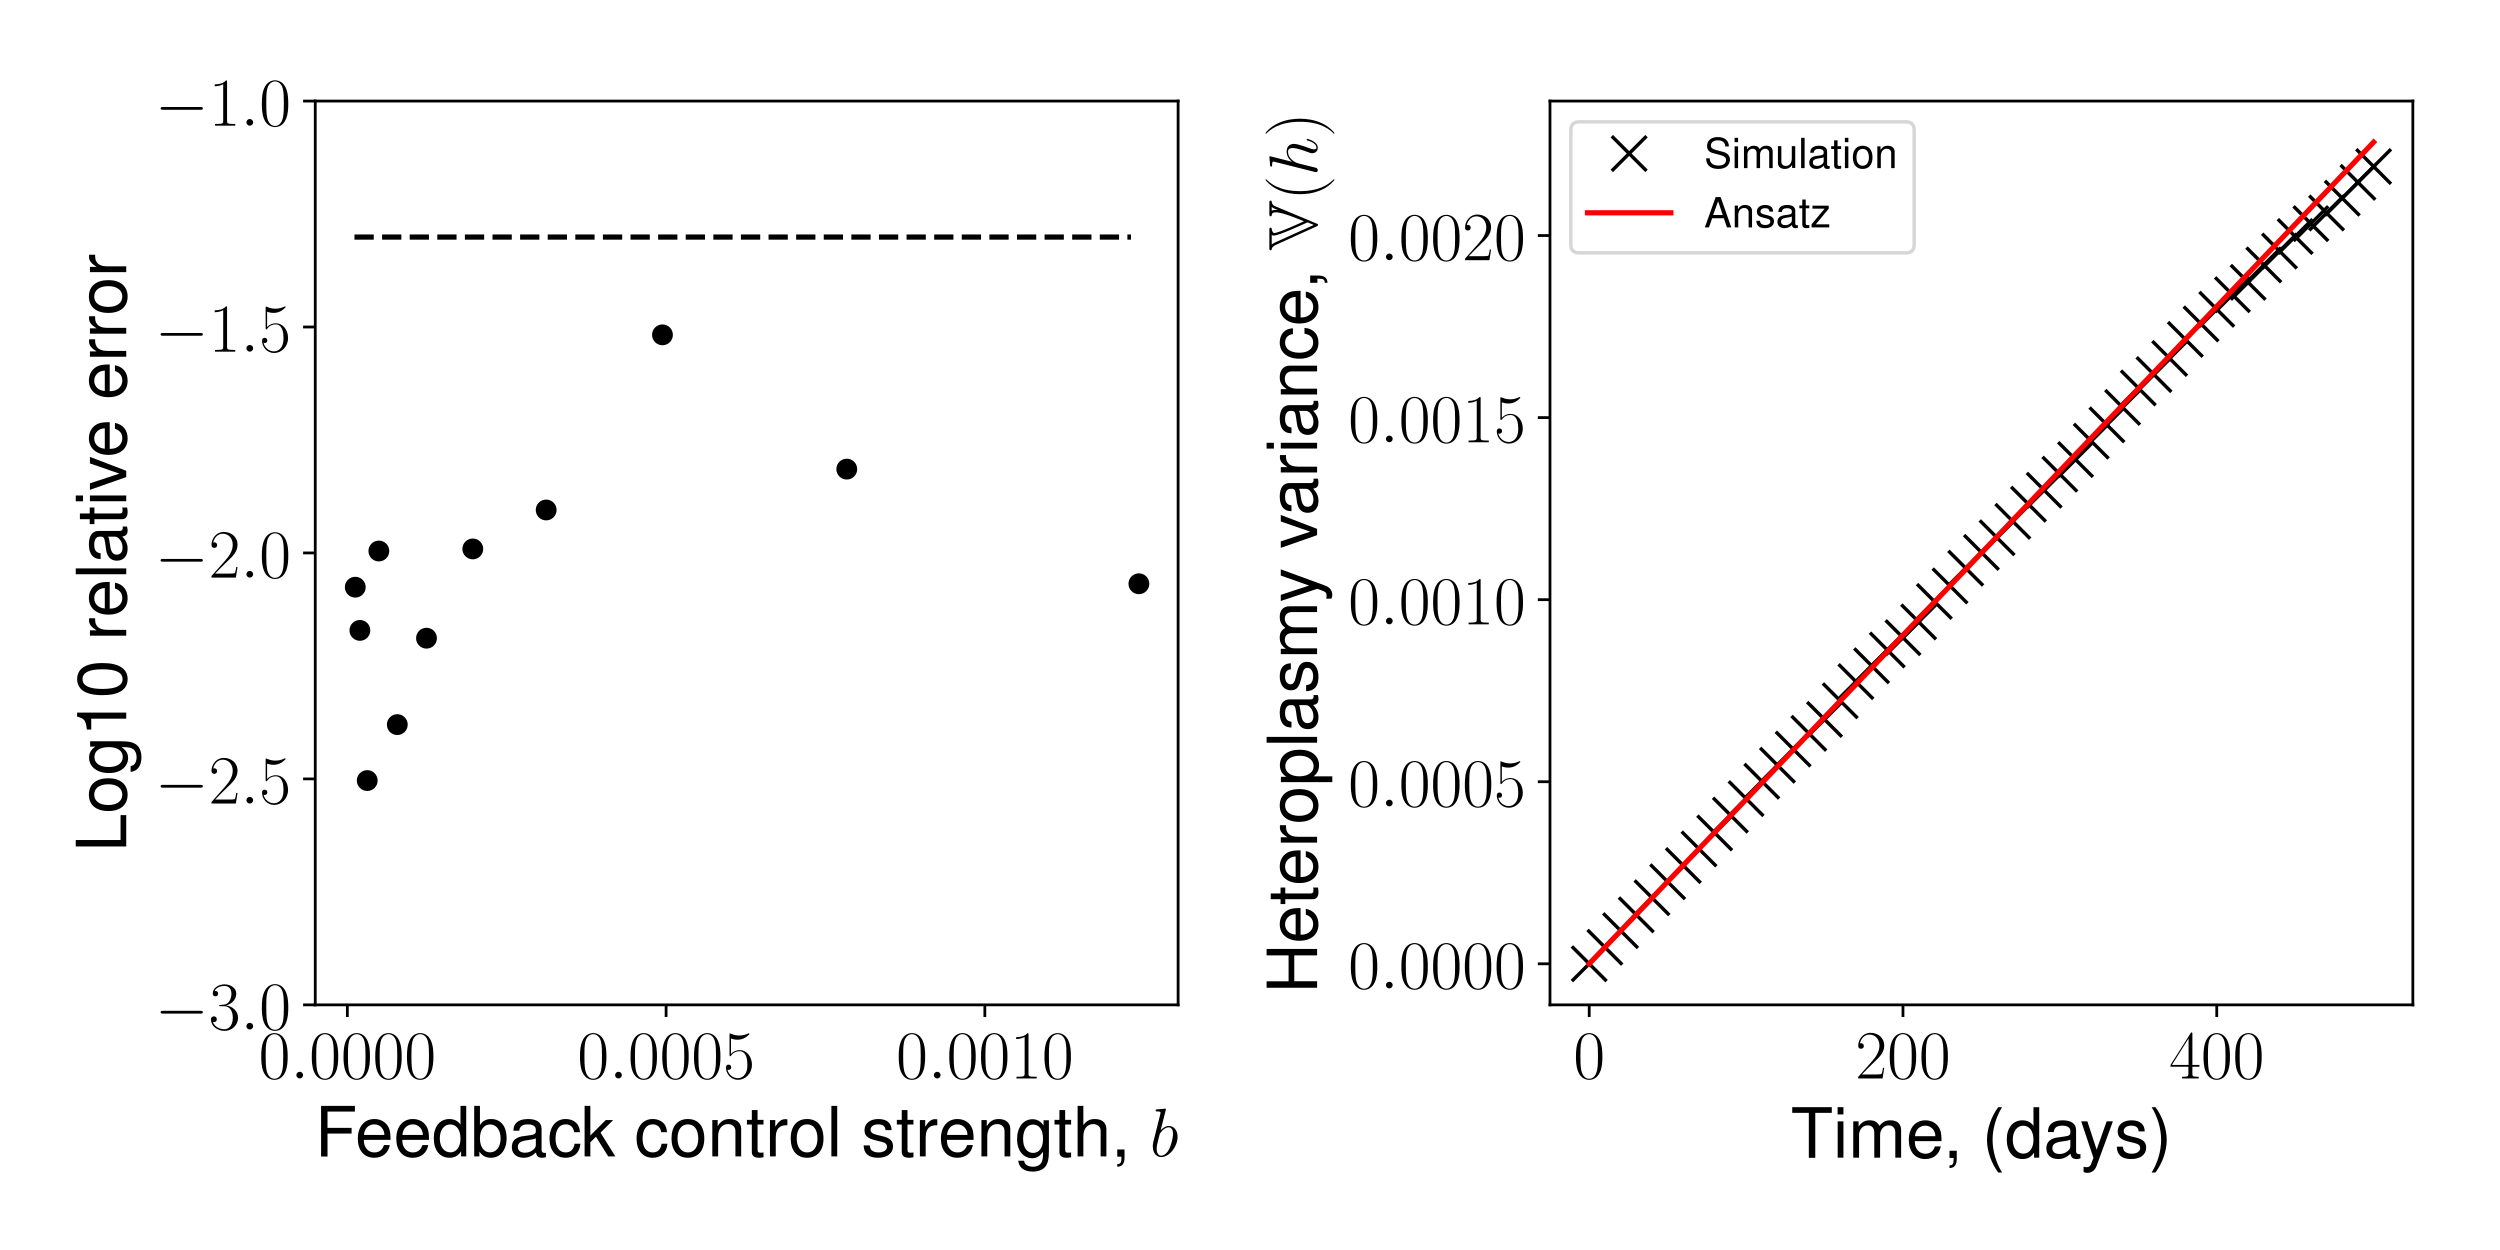 <?xml version="1.0" encoding="utf-8" standalone="no"?>
<!DOCTYPE svg PUBLIC "-//W3C//DTD SVG 1.1//EN"
  "http://www.w3.org/Graphics/SVG/1.1/DTD/svg11.dtd">
<!-- Created with matplotlib (http://matplotlib.org/) -->
<svg height="360pt" version="1.1" viewBox="0 0 720 360" width="720pt" xmlns="http://www.w3.org/2000/svg" xmlns:xlink="http://www.w3.org/1999/xlink">
 <defs>
  <style type="text/css">
*{stroke-linecap:butt;stroke-linejoin:round;}
  </style>
 </defs>
 <g id="figure_1">
  <g id="patch_1">
   <path d="M 0 360 
L 720 360 
L 720 0 
L 0 0 
z
" style="fill:#ffffff;"/>
  </g>
  <g id="axes_1">
   <g id="patch_2">
    <path d="M 90.793 289.4 
L 339.296 289.4 
L 339.296 29.1 
L 90.793 29.1 
z
" style="fill:#ffffff;"/>
   </g>
   <g id="matplotlib.axis_1">
    <g id="xtick_1">
     <g id="line2d_1">
      <defs>
       <path d="M 0 0 
L 0 3.5 
" id="m87a5cfc92a" style="stroke:#000000;stroke-width:0.8;"/>
      </defs>
      <g>
       <use style="stroke:#000000;stroke-width:0.8;" x="100.037" xlink:href="#m87a5cfc92a" y="289.4"/>
      </g>
     </g>
     <g id="text_1">
      <!-- $0.0000$ -->
      <defs>
       <path d="M 42 31.641 
C 42 37.75 41.906 48.125 37.703 56.109 
C 34 63.109 28.094 65.594 22.906 65.594 
C 18.094 65.594 12 63.406 8.203 56.203 
C 4.203 48.719 3.797 39.438 3.797 31.641 
C 3.797 25.953 3.906 17.281 7 9.672 
C 11.297 -0.609 19 -2 22.906 -2 
C 27.5 -2 34.5 -0.109 38.594 9.375 
C 41.594 16.281 42 24.359 42 31.641 
z
M 22.906 -0.406 
C 16.5 -0.406 12.703 5.078 11.297 12.688 
C 10.203 18.562 10.203 27.156 10.203 32.75 
C 10.203 40.438 10.203 46.828 11.5 52.922 
C 13.406 61.391 19 64 22.906 64 
C 27 64 32.297 61.297 34.203 53.125 
C 35.5 47.438 35.594 40.734 35.594 32.75 
C 35.594 26.25 35.594 18.266 34.406 12.375 
C 32.297 1.484 26.406 -0.406 22.906 -0.406 
z
" id="CMR17-48"/>
       <path d="M 18.406 4.797 
C 18.406 7.688 16 9.672 13.594 9.672 
C 10.703 9.672 8.703 7.281 8.703 4.891 
C 8.703 2 11.094 0 13.5 0 
C 16.406 0 18.406 2.391 18.406 4.797 
z
" id="CMMI12-58"/>
      </defs>
      <g transform="translate(74.482 310.597)scale(0.2 -0.2)">
       <use transform="scale(0.996)" xlink:href="#CMR17-48"/>
       <use transform="translate(45.69 0)scale(0.996)" xlink:href="#CMMI12-58"/>
       <use transform="translate(72.788 0)scale(0.996)" xlink:href="#CMR17-48"/>
       <use transform="translate(118.478 0)scale(0.996)" xlink:href="#CMR17-48"/>
       <use transform="translate(164.169 0)scale(0.996)" xlink:href="#CMR17-48"/>
       <use transform="translate(209.859 0)scale(0.996)" xlink:href="#CMR17-48"/>
      </g>
     </g>
    </g>
    <g id="xtick_2">
     <g id="line2d_2">
      <g>
       <use style="stroke:#000000;stroke-width:0.8;" x="191.836" xlink:href="#m87a5cfc92a" y="289.4"/>
      </g>
     </g>
     <g id="text_2">
      <!-- $0.0005$ -->
      <defs>
       <path d="M 11.406 57.688 
C 12.406 57.281 16.5 56 20.703 56 
C 30 56 35.094 61.109 38 64.062 
C 38 64.953 38 65.5 37.406 65.5 
C 37.297 65.5 37.094 65.5 36.297 65.047 
C 32.797 63.406 28.703 62.078 23.703 62.078 
C 20.703 62.078 16.203 62.484 11.297 64.672 
C 10.203 65.172 10 65.172 9.906 65.172 
C 9.406 65.172 9.297 65.062 9.297 63.078 
L 9.297 34.422 
C 9.297 32.641 9.297 32.141 10.297 32.141 
C 10.797 32.141 11 32.344 11.5 33.031 
C 14.703 37.516 19.094 39.406 24.094 39.406 
C 27.594 39.406 35.094 37.219 35.094 20.141 
C 35.094 16.953 35.094 11.172 32.094 6.578 
C 29.594 2.484 25.703 0.391 21.406 0.391 
C 14.797 0.391 8.094 5 6.297 12.719 
C 6.703 12.609 7.5 12.422 7.906 12.422 
C 9.203 12.422 11.703 13.125 11.703 16.219 
C 11.703 18.906 9.797 20 7.906 20 
C 5.594 20 4.094 18.594 4.094 15.797 
C 4.094 7.094 11 -2 21.594 -2 
C 31.906 -2 41.703 6.875 41.703 19.75 
C 41.703 31.719 33.906 41 24.203 41 
C 19.094 41 14.797 39.109 11.406 35.531 
z
" id="CMR17-53"/>
      </defs>
      <g transform="translate(166.281 310.597)scale(0.2 -0.2)">
       <use transform="scale(0.996)" xlink:href="#CMR17-48"/>
       <use transform="translate(45.69 0)scale(0.996)" xlink:href="#CMMI12-58"/>
       <use transform="translate(72.788 0)scale(0.996)" xlink:href="#CMR17-48"/>
       <use transform="translate(118.478 0)scale(0.996)" xlink:href="#CMR17-48"/>
       <use transform="translate(164.169 0)scale(0.996)" xlink:href="#CMR17-48"/>
       <use transform="translate(209.859 0)scale(0.996)" xlink:href="#CMR17-53"/>
      </g>
     </g>
    </g>
    <g id="xtick_3">
     <g id="line2d_3">
      <g>
       <use style="stroke:#000000;stroke-width:0.8;" x="283.634" xlink:href="#m87a5cfc92a" y="289.4"/>
      </g>
     </g>
     <g id="text_3">
      <!-- $0.0010$ -->
      <defs>
       <path d="M 26.594 63.406 
C 26.594 65.5 26.5 65.5 25.094 65.5 
C 21.203 61.188 15.297 59.797 9.703 59.797 
C 9.406 59.797 8.906 59.797 8.797 59.5 
C 8.703 59.297 8.703 59.094 8.703 57 
C 11.797 57 17 57.594 21 59.984 
L 21 7.203 
C 21 3.688 20.797 2.5 12.203 2.5 
L 9.203 2.5 
L 9.203 0 
C 14 0 19 0 23.797 0 
C 28.594 0 33.594 0 38.406 0 
L 38.406 2.5 
L 35.406 2.5 
C 26.797 2.5 26.594 3.594 26.594 7.156 
z
" id="CMR17-49"/>
      </defs>
      <g transform="translate(258.079 310.597)scale(0.2 -0.2)">
       <use transform="scale(0.996)" xlink:href="#CMR17-48"/>
       <use transform="translate(45.69 0)scale(0.996)" xlink:href="#CMMI12-58"/>
       <use transform="translate(72.788 0)scale(0.996)" xlink:href="#CMR17-48"/>
       <use transform="translate(118.478 0)scale(0.996)" xlink:href="#CMR17-48"/>
       <use transform="translate(164.169 0)scale(0.996)" xlink:href="#CMR17-49"/>
       <use transform="translate(209.859 0)scale(0.996)" xlink:href="#CMR17-48"/>
      </g>
     </g>
    </g>
    <g id="text_4">
     <!-- Feedback control strength, $b$ -->
     <defs>
      <path d="M 18.297 33 
L 53.094 33 
L 53.094 41.219 
L 18.297 41.219 
L 18.297 64.781 
L 57.906 64.781 
L 57.906 73 
L 9 73 
L 9 -0.219 
L 18.297 -0.219 
z
" id="Nimbus_Sans_L_Regular-70"/>
      <path d="M 51.297 23.891 
C 51.297 31.781 50.703 36.531 49.203 40.375 
C 45.797 48.859 37.797 54 28 54 
C 13.406 54 4 42.844 4 25.703 
C 4 8.547 13.094 -2 27.797 -2 
C 39.797 -2 48.094 4.844 50.203 16.312 
L 41.797 16.312 
C 39.5 9.344 34.797 5.703 28.094 5.703 
C 22.797 5.703 18.297 8.125 15.5 12.578 
C 13.5 15.594 12.797 18.641 12.703 23.891 
z
M 12.906 31 
C 13.594 40.266 19.5 46.281 27.906 46.281 
C 36.094 46.281 42.406 39.531 42.406 31 
C 42.406 31 42.406 31 42.297 31 
z
" id="Nimbus_Sans_L_Regular-101"/>
      <path d="M 49.5 73 
L 41.203 73 
L 41.203 45.891 
C 37.703 51.188 32.094 54 25.094 54 
C 11.5 54 2.594 43.141 2.594 26.484 
C 2.594 8.844 11.297 -2 25.406 -2 
C 32.594 -2 37.594 0.703 42.094 7.203 
L 42.094 -0.031 
L 49.5 -0.031 
z
M 26.5 46.188 
C 35.5 46.188 41.203 38.234 41.203 25.797 
C 41.203 13.766 35.406 5.812 26.594 5.812 
C 17.406 5.812 11.297 13.859 11.297 26 
C 11.297 38.125 17.406 46.188 26.5 46.188 
z
" id="Nimbus_Sans_L_Regular-100"/>
      <path d="M 5.406 73 
L 5.406 -0.031 
L 12.906 -0.031 
L 12.906 7 
C 16.906 0.891 22.203 -2 29.5 -2 
C 43.297 -2 52.297 9.25 52.297 26.594 
C 52.297 43.531 43.703 54 29.906 54 
C 22.703 54 17.594 51.281 13.703 45.391 
L 13.703 73 
z
M 28.297 46.188 
C 37.594 46.188 43.594 38.125 43.594 25.703 
C 43.594 13.859 37.406 5.812 28.297 5.812 
C 19.5 5.812 13.703 13.766 13.703 26 
C 13.703 38.234 19.5 46.188 28.297 46.188 
z
" id="Nimbus_Sans_L_Regular-98"/>
      <path d="M 53.5 5.203 
C 52.594 5 52.203 5 51.703 5 
C 48.797 5 47.203 6.484 47.203 9.078 
L 47.203 39.766 
C 47.203 49.016 40.406 54 27.5 54 
C 19.906 54 13.594 51.812 10.094 47.906 
C 7.703 45.203 6.703 42.219 6.5 37.031 
L 14.906 37.031 
C 15.594 43.391 19.406 46.281 27.203 46.281 
C 34.703 46.281 38.906 43.484 38.906 38.516 
L 38.906 36.328 
C 38.906 32.828 36.797 31.344 30.203 30.547 
C 18.406 29.062 16.594 28.656 13.406 27.359 
C 7.297 24.875 4.203 20.188 4.203 13.422 
C 4.203 3.969 10.797 -2 21.406 -2 
C 28 -2 33.297 0.297 39.203 5.703 
C 39.797 0.391 42.406 -2 47.797 -2 
C 49.5 -2 50.797 -1.812 53.5 -1.094 
z
M 38.906 16.75 
C 38.906 13.953 38.094 12.266 35.594 9.984 
C 32.203 6.891 28.094 5.312 23.203 5.312 
C 16.703 5.312 12.906 8.391 12.906 13.656 
C 12.906 19.141 16.594 21.922 25.5 23.219 
C 34.297 24.406 36.094 24.812 38.906 26.094 
z
" id="Nimbus_Sans_L_Regular-97"/>
      <path d="M 47.094 34.938 
C 46.703 40.031 45.594 43.328 43.594 46.219 
C 40 51.109 33.703 54 26.406 54 
C 12.297 54 3.094 42.844 3.094 25.5 
C 3.094 8.656 12.094 -2 26.297 -2 
C 38.797 -2 46.703 5.469 47.703 18.234 
L 39.297 18.234 
C 37.906 9.875 33.594 5.703 26.5 5.703 
C 17.297 5.703 11.797 13.172 11.797 25.5 
C 11.797 38.531 17.203 46.281 26.297 46.281 
C 33.297 46.281 37.703 42.203 38.703 34.938 
z
" id="Nimbus_Sans_L_Regular-99"/>
      <path d="M 14.094 73 
L 5.797 73 
L 5.797 -0.031 
L 14.094 -0.031 
L 14.094 20.406 
L 22.203 28.422 
L 39.906 -0.031 
L 50.203 -0.031 
L 28.797 34.328 
L 47 52.453 
L 36.297 52.453 
L 14.094 30.219 
z
" id="Nimbus_Sans_L_Regular-107"/>
      <path d="M 27.203 54 
C 12.5 54 3.594 43.531 3.594 25.984 
C 3.594 8.453 12.406 -2 27.297 -2 
C 42 -2 51 8.453 51 25.594 
C 51 43.625 42.297 54 27.203 54 
z
M 27.297 46.281 
C 36.703 46.281 42.297 38.625 42.297 25.703 
C 42.297 13.453 36.5 5.703 27.297 5.703 
C 18 5.703 12.297 13.359 12.297 25.984 
C 12.297 38.531 18 46.281 27.297 46.281 
z
" id="Nimbus_Sans_L_Regular-111"/>
      <path d="M 7 52.484 
L 7 0 
L 15.406 0 
L 15.406 28.953 
C 15.406 39.672 21 46.688 29.594 46.688 
C 36.203 46.688 40.406 42.672 40.406 36.359 
L 40.406 0 
L 48.703 0 
L 48.703 39.672 
C 48.703 48.391 42.203 54 32.094 54 
C 24.297 54 19.297 50.984 14.703 43.688 
L 14.703 52.484 
z
" id="Nimbus_Sans_L_Regular-110"/>
      <path d="M 25.406 52.812 
L 16.797 52.812 
L 16.797 67 
L 8.5 67 
L 8.5 52.812 
L 1.406 52.812 
L 1.406 46 
L 8.5 46 
L 8.5 6.312 
C 8.5 1 12.094 -2 18.594 -2 
C 20.594 -2 22.594 -1.812 25.406 -1.297 
L 25.406 5.719 
C 24.297 5.406 23 5.312 21.406 5.312 
C 17.797 5.312 16.797 6.312 16.797 10.016 
L 16.797 46 
L 25.406 46 
z
" id="Nimbus_Sans_L_Regular-116"/>
      <path d="M 6.906 52.484 
L 6.906 0 
L 15.297 0 
L 15.297 27.203 
C 15.297 34.703 17.203 39.609 21.203 42.5 
C 23.797 44.406 26.297 45 32.094 45 
L 32.094 53.625 
C 30.703 53.812 30 53.812 28.906 53.812 
C 23.5 53.812 19.406 50.625 14.594 42.906 
L 14.594 52.484 
z
" id="Nimbus_Sans_L_Regular-114"/>
      <path d="M 15.203 73 
L 6.797 73 
L 6.797 -0.031 
L 15.203 -0.031 
z
" id="Nimbus_Sans_L_Regular-108"/>
      <path d="M 43.797 37.922 
C 43.703 48.203 36.906 54 24.797 54 
C 12.594 54 4.703 47.719 4.703 38.062 
C 4.703 29.891 8.906 26.016 21.297 23.031 
L 29.094 21.141 
C 34.906 19.734 37.203 17.656 37.203 13.875 
C 37.203 9 32.297 5.703 25 5.703 
C 20.5 5.703 16.703 7 14.594 9.188 
C 13.297 10.688 12.703 12.172 12.203 15.844 
L 3.406 15.844 
C 3.797 3.766 10.594 -2 24.297 -2 
C 37.5 -2 45.906 4.453 45.906 14.516 
C 45.906 22.281 41.5 26.578 31.094 29.062 
L 23.094 30.953 
C 16.297 32.531 13.406 34.734 13.406 38.406 
C 13.406 43.188 17.703 46.281 24.5 46.281 
C 31.203 46.281 34.797 43.391 35 37.922 
z
" id="Nimbus_Sans_L_Regular-115"/>
      <path d="M 41.203 52.203 
L 41.203 44.594 
C 37 50.812 31.906 53.719 25.203 53.719 
C 11.906 53.719 2.906 42.062 2.906 25 
C 2.906 16.375 5.203 9.344 9.5 4.312 
C 13.406 -0.109 19 -2.703 24.5 -2.703 
C 31.094 -2.703 35.703 0.094 40.406 6.703 
L 40.406 4.031 
C 40.406 -3 39.5 -7.266 37.406 -10.141 
C 35.203 -13.188 30.906 -14.984 25.797 -14.984 
C 22 -14.984 18.594 -14 16.297 -12.234 
C 14.406 -10.75 13.594 -9.375 13.094 -6.344 
L 4.594 -6.344 
C 5.5 -16.141 13.203 -22 25.5 -22 
C 33.297 -22 40 -19.484 43.406 -15.297 
C 47.406 -10.484 48.906 -3.891 48.906 8.406 
L 48.906 52.203 
z
M 26.094 46 
C 35.094 46 40.406 38.359 40.406 25.203 
C 40.406 12.625 35 5 26.203 5 
C 17.094 5 11.594 12.75 11.594 25.5 
C 11.594 38.156 17.203 46 26.094 46 
z
" id="Nimbus_Sans_L_Regular-103"/>
      <path d="M 7 73 
L 7 -0.031 
L 15.297 -0.031 
L 15.297 28.938 
C 15.297 39.672 20.906 46.688 29.5 46.688 
C 32.203 46.688 34.906 45.781 36.906 44.281 
C 39.297 42.578 40.297 40.062 40.297 36.359 
L 40.297 -0.031 
L 48.594 -0.031 
L 48.594 39.656 
C 48.594 48.484 42.297 54 32.094 54 
C 24.703 54 20.203 51.688 15.297 45.281 
L 15.297 73 
z
" id="Nimbus_Sans_L_Regular-104"/>
      <path d="M 8.703 10 
L 8.703 -0.422 
L 14.703 -0.422 
L 14.703 -2.219 
C 14.703 -9.109 13.406 -11.094 8.703 -11.094 
L 8.703 -15 
C 15.703 -15 19.203 -10.531 19.203 -1.969 
L 19.203 10 
z
" id="Nimbus_Sans_L_Regular-44"/>
      <path d="M 23.094 66.516 
C 23.203 66.922 23.406 67.516 23.406 68 
C 23.406 69 22.406 69 22.203 69 
C 22.094 69 18.5 68.641 16.703 68.391 
C 15 68.391 13.5 68.094 11.703 68.094 
C 9.297 67.891 8.594 67.797 8.594 66 
C 8.594 65 9.594 65 10.594 65 
C 15.703 65 15.703 64.109 15.703 63.125 
C 15.703 62.438 14.906 59.547 14.5 57.75 
L 12.094 48.203 
C 11.094 44.234 5.406 21.672 5 19.875 
C 4.5 17.406 4.5 15.703 4.5 14.406 
C 4.5 4.281 10.203 -1 16.703 -1 
C 28.297 -1 40.297 13.875 40.297 28.344 
C 40.297 37.516 35.094 44 27.594 44 
C 22.406 44 17.703 39.719 15.797 37.719 
z
M 16.797 1 
C 13.594 1 10.094 3.391 10.094 11.172 
C 10.094 14.469 10.406 16.359 12.203 23.344 
C 12.5 24.641 14.094 31.031 14.5 32.328 
C 14.703 33.125 20.594 42.016 27.406 42.016 
C 31.797 42.016 33.797 37.625 33.797 32.438 
C 33.797 27.641 31 16.359 28.5 11.172 
C 26 5.781 21.406 1 16.797 1 
z
" id="CMMI12-98"/>
     </defs>
     <g transform="translate(90.679 333.037)scale(0.2 -0.2)">
      <use transform="scale(0.996)" xlink:href="#Nimbus_Sans_L_Regular-70"/>
      <use transform="translate(57.884 0)scale(0.996)" xlink:href="#Nimbus_Sans_L_Regular-101"/>
      <use transform="translate(113.275 0)scale(0.996)" xlink:href="#Nimbus_Sans_L_Regular-101"/>
      <use transform="translate(168.667 0)scale(0.996)" xlink:href="#Nimbus_Sans_L_Regular-100"/>
      <use transform="translate(224.059 0)scale(0.996)" xlink:href="#Nimbus_Sans_L_Regular-98"/>
      <use transform="translate(279.45 0)scale(0.996)" xlink:href="#Nimbus_Sans_L_Regular-97"/>
      <use transform="translate(334.842 0)scale(0.996)" xlink:href="#Nimbus_Sans_L_Regular-99"/>
      <use transform="translate(382.663 0)scale(0.996)" xlink:href="#Nimbus_Sans_L_Regular-107"/>
      <use transform="translate(460.171 0)scale(0.996)" xlink:href="#Nimbus_Sans_L_Regular-99"/>
      <use transform="translate(509.985 0)scale(0.996)" xlink:href="#Nimbus_Sans_L_Regular-111"/>
      <use transform="translate(565.376 0)scale(0.996)" xlink:href="#Nimbus_Sans_L_Regular-110"/>
      <use transform="translate(620.768 0)scale(0.996)" xlink:href="#Nimbus_Sans_L_Regular-116"/>
      <use transform="translate(648.463 0)scale(0.996)" xlink:href="#Nimbus_Sans_L_Regular-114"/>
      <use transform="translate(681.638 0)scale(0.996)" xlink:href="#Nimbus_Sans_L_Regular-111"/>
      <use transform="translate(737.03 0)scale(0.996)" xlink:href="#Nimbus_Sans_L_Regular-108"/>
      <use transform="translate(786.842 0)scale(0.996)" xlink:href="#Nimbus_Sans_L_Regular-115"/>
      <use transform="translate(836.655 0)scale(0.996)" xlink:href="#Nimbus_Sans_L_Regular-116"/>
      <use transform="translate(864.35 0)scale(0.996)" xlink:href="#Nimbus_Sans_L_Regular-114"/>
      <use transform="translate(897.526 0)scale(0.996)" xlink:href="#Nimbus_Sans_L_Regular-101"/>
      <use transform="translate(952.917 0)scale(0.996)" xlink:href="#Nimbus_Sans_L_Regular-110"/>
      <use transform="translate(1008.309 0)scale(0.996)" xlink:href="#Nimbus_Sans_L_Regular-103"/>
      <use transform="translate(1063.701 0)scale(0.996)" xlink:href="#Nimbus_Sans_L_Regular-116"/>
      <use transform="translate(1091.396 0)scale(0.996)" xlink:href="#Nimbus_Sans_L_Regular-104"/>
      <use transform="translate(1146.788 0)scale(0.996)" xlink:href="#Nimbus_Sans_L_Regular-44"/>
      <use transform="translate(1202.178 0)scale(0.996)" xlink:href="#CMMI12-98"/>
     </g>
    </g>
   </g>
   <g id="matplotlib.axis_2">
    <g id="ytick_1">
     <g id="line2d_4">
      <defs>
       <path d="M 0 0 
L -3.5 0 
" id="m147a908719" style="stroke:#000000;stroke-width:0.8;"/>
      </defs>
      <g>
       <use style="stroke:#000000;stroke-width:0.8;" x="90.793" xlink:href="#m147a908719" y="289.4"/>
      </g>
     </g>
     <g id="text_5">
      <!-- $-3.0$ -->
      <defs>
       <path d="M 65.906 23 
C 67.594 23 69.406 23 69.406 25 
C 69.406 27 67.594 27 65.906 27 
L 11.797 27 
C 10.094 27 8.297 27 8.297 25 
C 8.297 23 10.094 23 11.797 23 
z
" id="CMSY10-0"/>
       <path d="M 22.094 33.703 
C 31 33.703 34.906 25.969 34.906 17.031 
C 34.906 5 28.5 0.391 22.703 0.391 
C 17.406 0.391 8.797 3.031 6.094 10.828 
C 6.594 10.625 7.094 10.625 7.594 10.625 
C 10 10.625 11.797 12.219 11.797 14.812 
C 11.797 17.703 9.594 19 7.594 19 
C 5.906 19 3.297 18.203 3.297 14.469 
C 3.297 5.234 12.297 -2 22.906 -2 
C 34 -2 42.5 6.719 42.5 16.953 
C 42.5 26.672 34.5 33.703 25 34.797 
C 32.594 36.375 39.906 43.062 39.906 52.016 
C 39.906 59.688 32 65.297 23 65.297 
C 13.906 65.297 5.906 59.828 5.906 52.016 
C 5.906 48.594 8.5 48 9.797 48 
C 11.906 48 13.703 49.297 13.703 51.891 
C 13.703 54.469 11.906 55.766 9.797 55.766 
C 9.406 55.766 8.906 55.766 8.5 55.578 
C 11.406 61.859 19.297 63 22.797 63 
C 26.297 63 32.906 61.328 32.906 51.875 
C 32.906 49.109 32.5 44.188 29.094 39.844 
C 26.094 36 22.703 36 19.406 35.688 
C 18.906 35.688 16.594 35.453 16.203 35.453 
C 15.5 35.359 15.094 35.266 15.094 34.5 
C 15.094 33.797 15.203 33.703 17.203 33.703 
z
" id="CMR17-51"/>
      </defs>
      <g transform="translate(44.6 296.498)scale(0.2 -0.2)">
       <use transform="scale(0.996)" xlink:href="#CMSY10-0"/>
       <use transform="translate(77.487 0)scale(0.996)" xlink:href="#CMR17-51"/>
       <use transform="translate(123.178 0)scale(0.996)" xlink:href="#CMMI12-58"/>
       <use transform="translate(150.275 0)scale(0.996)" xlink:href="#CMR17-48"/>
      </g>
     </g>
    </g>
    <g id="ytick_2">
     <g id="line2d_5">
      <g>
       <use style="stroke:#000000;stroke-width:0.8;" x="90.793" xlink:href="#m147a908719" y="224.325"/>
      </g>
     </g>
     <g id="text_6">
      <!-- $-2.5$ -->
      <defs>
       <path d="M 41.703 15.453 
L 39.906 15.453 
C 38.906 8.375 38.094 7.172 37.703 6.562 
C 37.203 5.766 30 5.766 28.594 5.766 
L 9.406 5.766 
C 13 9.672 20 16.75 28.5 24.953 
C 34.594 30.734 41.703 37.531 41.703 47.422 
C 41.703 59.219 32.297 66 21.797 66 
C 10.797 66 4.094 56.312 4.094 47.344 
C 4.094 43.438 7 42.938 8.203 42.938 
C 9.203 42.938 12.203 43.547 12.203 47.031 
C 12.203 50.109 9.594 51 8.203 51 
C 7.594 51 7 50.906 6.594 50.703 
C 8.5 59.219 14.297 63.406 20.406 63.406 
C 29.094 63.406 34.797 56.516 34.797 47.422 
C 34.797 38.734 29.703 31.25 24 24.75 
L 4.094 2.281 
L 4.094 0 
L 39.297 0 
z
" id="CMR17-50"/>
      </defs>
      <g transform="translate(44.6 231.423)scale(0.2 -0.2)">
       <use transform="scale(0.996)" xlink:href="#CMSY10-0"/>
       <use transform="translate(77.487 0)scale(0.996)" xlink:href="#CMR17-50"/>
       <use transform="translate(123.178 0)scale(0.996)" xlink:href="#CMMI12-58"/>
       <use transform="translate(150.275 0)scale(0.996)" xlink:href="#CMR17-53"/>
      </g>
     </g>
    </g>
    <g id="ytick_3">
     <g id="line2d_6">
      <g>
       <use style="stroke:#000000;stroke-width:0.8;" x="90.793" xlink:href="#m147a908719" y="159.25"/>
      </g>
     </g>
     <g id="text_7">
      <!-- $-2.0$ -->
      <g transform="translate(44.6 166.348)scale(0.2 -0.2)">
       <use transform="scale(0.996)" xlink:href="#CMSY10-0"/>
       <use transform="translate(77.487 0)scale(0.996)" xlink:href="#CMR17-50"/>
       <use transform="translate(123.178 0)scale(0.996)" xlink:href="#CMMI12-58"/>
       <use transform="translate(150.275 0)scale(0.996)" xlink:href="#CMR17-48"/>
      </g>
     </g>
    </g>
    <g id="ytick_4">
     <g id="line2d_7">
      <g>
       <use style="stroke:#000000;stroke-width:0.8;" x="90.793" xlink:href="#m147a908719" y="94.175"/>
      </g>
     </g>
     <g id="text_8">
      <!-- $-1.5$ -->
      <g transform="translate(44.6 101.273)scale(0.2 -0.2)">
       <use transform="scale(0.996)" xlink:href="#CMSY10-0"/>
       <use transform="translate(77.487 0)scale(0.996)" xlink:href="#CMR17-49"/>
       <use transform="translate(123.178 0)scale(0.996)" xlink:href="#CMMI12-58"/>
       <use transform="translate(150.275 0)scale(0.996)" xlink:href="#CMR17-53"/>
      </g>
     </g>
    </g>
    <g id="ytick_5">
     <g id="line2d_8">
      <g>
       <use style="stroke:#000000;stroke-width:0.8;" x="90.793" xlink:href="#m147a908719" y="29.1"/>
      </g>
     </g>
     <g id="text_9">
      <!-- $-1.0$ -->
      <g transform="translate(44.6 36.198)scale(0.2 -0.2)">
       <use transform="scale(0.996)" xlink:href="#CMSY10-0"/>
       <use transform="translate(77.487 0)scale(0.996)" xlink:href="#CMR17-49"/>
       <use transform="translate(123.178 0)scale(0.996)" xlink:href="#CMMI12-58"/>
       <use transform="translate(150.275 0)scale(0.996)" xlink:href="#CMR17-48"/>
      </g>
     </g>
    </g>
    <g id="text_10">
     <!-- Log10 relative error -->
     <defs>
      <path d="M 17.297 73 
L 8 73 
L 8 0 
L 53.297 0 
L 53.297 8.219 
L 17.297 8.219 
z
" id="Nimbus_Sans_L_Regular-76"/>
      <path d="M 25.906 50.594 
L 25.906 0 
L 34.703 0 
L 34.703 71.016 
L 28.906 71.016 
C 25.797 60.109 23.797 58.609 10.203 56.906 
L 10.203 50.594 
z
" id="Nimbus_Sans_L_Regular-49"/>
      <path d="M 27.5 71 
C 20.906 71 14.906 68.125 11.203 63.219 
C 6.594 57.047 4.297 47.562 4.297 34.5 
C 4.297 10.672 12.297 -2 27.5 -2 
C 42.5 -2 50.703 10.672 50.703 33.906 
C 50.703 47.656 48.5 56.844 43.797 63.219 
C 40.094 68.219 34.203 71 27.5 71 
z
M 27.5 63.188 
C 37 63.188 41.703 53.625 41.703 34.703 
C 41.703 14.672 37.094 5.312 27.297 5.312 
C 18 5.312 13.297 15.078 13.297 34.406 
C 13.297 53.719 18 63.188 27.5 63.188 
z
" id="Nimbus_Sans_L_Regular-48"/>
      <path d="M 15 52.484 
L 6.703 52.484 
L 6.703 0 
L 15 0 
z
M 15 73 
L 6.594 73 
L 6.594 62.484 
L 15 62.484 
z
" id="Nimbus_Sans_L_Regular-105"/>
      <path d="M 28.5 0 
L 48.594 52.5 
L 39.203 52.5 
L 24.406 9.922 
L 10.406 52.5 
L 1 52.5 
L 19.406 0 
z
" id="Nimbus_Sans_L_Regular-118"/>
     </defs>
     <g transform="translate(36.356 245.376)rotate(-90)scale(0.2 -0.2)">
      <use transform="scale(0.996)" xlink:href="#Nimbus_Sans_L_Regular-76"/>
      <use transform="translate(55.392 0)scale(0.996)" xlink:href="#Nimbus_Sans_L_Regular-111"/>
      <use transform="translate(110.783 0)scale(0.996)" xlink:href="#Nimbus_Sans_L_Regular-103"/>
      <use transform="translate(166.175 0)scale(0.996)" xlink:href="#Nimbus_Sans_L_Regular-49"/>
      <use transform="translate(221.567 0)scale(0.996)" xlink:href="#Nimbus_Sans_L_Regular-48"/>
      <use transform="translate(304.654 0)scale(0.996)" xlink:href="#Nimbus_Sans_L_Regular-114"/>
      <use transform="translate(337.829 0)scale(0.996)" xlink:href="#Nimbus_Sans_L_Regular-101"/>
      <use transform="translate(393.22 0)scale(0.996)" xlink:href="#Nimbus_Sans_L_Regular-108"/>
      <use transform="translate(415.337 0)scale(0.996)" xlink:href="#Nimbus_Sans_L_Regular-97"/>
      <use transform="translate(470.729 0)scale(0.996)" xlink:href="#Nimbus_Sans_L_Regular-116"/>
      <use transform="translate(498.424 0)scale(0.996)" xlink:href="#Nimbus_Sans_L_Regular-105"/>
      <use transform="translate(520.541 0)scale(0.996)" xlink:href="#Nimbus_Sans_L_Regular-118"/>
      <use transform="translate(567.863 0)scale(0.996)" xlink:href="#Nimbus_Sans_L_Regular-101"/>
      <use transform="translate(650.95 0)scale(0.996)" xlink:href="#Nimbus_Sans_L_Regular-101"/>
      <use transform="translate(706.342 0)scale(0.996)" xlink:href="#Nimbus_Sans_L_Regular-114"/>
      <use transform="translate(739.517 0)scale(0.996)" xlink:href="#Nimbus_Sans_L_Regular-114"/>
      <use transform="translate(772.692 0)scale(0.996)" xlink:href="#Nimbus_Sans_L_Regular-111"/>
      <use transform="translate(828.084 0)scale(0.996)" xlink:href="#Nimbus_Sans_L_Regular-114"/>
     </g>
    </g>
   </g>
   <g id="line2d_9">
    <defs>
     <path d="M 0 2.5 
C 0.663 2.5 1.299 2.237 1.768 1.768 
C 2.237 1.299 2.5 0.663 2.5 0 
C 2.5 -0.663 2.237 -1.299 1.768 -1.768 
C 1.299 -2.237 0.663 -2.5 0 -2.5 
C -0.663 -2.5 -1.299 -2.237 -1.768 -1.768 
C -2.237 -1.299 -2.5 -0.663 -2.5 0 
C -2.5 0.663 -2.237 1.299 -1.768 1.768 
C -1.299 2.237 -0.663 2.5 0 2.5 
z
" id="m341c98830f" style="stroke:#000000;"/>
    </defs>
    <g clip-path="url(#paae794f539)">
     <use style="stroke:#000000;" x="102.317" xlink:href="#m341c98830f" y="169.109"/>
     <use style="stroke:#000000;" x="103.65" xlink:href="#m341c98830f" y="181.552"/>
     <use style="stroke:#000000;" x="105.763" xlink:href="#m341c98830f" y="224.803"/>
     <use style="stroke:#000000;" x="109.112" xlink:href="#m341c98830f" y="158.692"/>
     <use style="stroke:#000000;" x="114.421" xlink:href="#m341c98830f" y="208.69"/>
     <use style="stroke:#000000;" x="122.833" xlink:href="#m341c98830f" y="183.802"/>
     <use style="stroke:#000000;" x="136.167" xlink:href="#m341c98830f" y="158.092"/>
     <use style="stroke:#000000;" x="157.299" xlink:href="#m341c98830f" y="146.873"/>
     <use style="stroke:#000000;" x="190.791" xlink:href="#m341c98830f" y="96.434"/>
     <use style="stroke:#000000;" x="243.872" xlink:href="#m341c98830f" y="135.107"/>
     <use style="stroke:#000000;" x="328.001" xlink:href="#m341c98830f" y="168.124"/>
    </g>
   </g>
   <g id="line2d_10">
    <path clip-path="url(#paae794f539)" d="M 102.089 68.279 
L 106.653 68.279 
L 111.217 68.279 
L 115.78 68.279 
L 120.344 68.279 
L 124.908 68.279 
L 129.472 68.279 
L 134.036 68.279 
L 138.6 68.279 
L 143.164 68.279 
L 147.728 68.279 
L 152.292 68.279 
L 156.856 68.279 
L 161.42 68.279 
L 165.984 68.279 
L 170.548 68.279 
L 175.112 68.279 
L 179.675 68.279 
L 184.239 68.279 
L 188.803 68.279 
L 193.367 68.279 
L 197.931 68.279 
L 202.495 68.279 
L 207.059 68.279 
L 211.623 68.279 
L 216.187 68.279 
L 220.751 68.279 
L 225.315 68.279 
L 229.879 68.279 
L 234.443 68.279 
L 239.006 68.279 
L 243.57 68.279 
L 248.134 68.279 
L 252.698 68.279 
L 257.262 68.279 
L 261.826 68.279 
L 266.39 68.279 
L 270.954 68.279 
L 275.518 68.279 
L 280.082 68.279 
L 284.646 68.279 
L 289.21 68.279 
L 293.774 68.279 
L 298.337 68.279 
L 302.901 68.279 
L 307.465 68.279 
L 312.029 68.279 
L 316.593 68.279 
L 321.157 68.279 
L 325.721 68.279 
" style="fill:none;stroke:#000000;stroke-dasharray:5.55,2.4;stroke-dashoffset:0;stroke-width:1.5;"/>
   </g>
   <g id="patch_3">
    <path d="M 90.793 289.4 
L 90.793 29.1 
" style="fill:none;stroke:#000000;stroke-linecap:square;stroke-linejoin:miter;stroke-width:0.8;"/>
   </g>
   <g id="patch_4">
    <path d="M 339.296 289.4 
L 339.296 29.1 
" style="fill:none;stroke:#000000;stroke-linecap:square;stroke-linejoin:miter;stroke-width:0.8;"/>
   </g>
   <g id="patch_5">
    <path d="M 90.793 289.4 
L 339.296 289.4 
" style="fill:none;stroke:#000000;stroke-linecap:square;stroke-linejoin:miter;stroke-width:0.8;"/>
   </g>
   <g id="patch_6">
    <path d="M 90.793 29.1 
L 339.296 29.1 
" style="fill:none;stroke:#000000;stroke-linecap:square;stroke-linejoin:miter;stroke-width:0.8;"/>
   </g>
  </g>
  <g id="axes_2">
   <g id="patch_7">
    <path d="M 446.397 289.4 
L 694.9 289.4 
L 694.9 29.1 
L 446.397 29.1 
z
" style="fill:#ffffff;"/>
   </g>
   <g id="matplotlib.axis_3">
    <g id="xtick_4">
     <g id="line2d_11">
      <g>
       <use style="stroke:#000000;stroke-width:0.8;" x="457.692" xlink:href="#m87a5cfc92a" y="289.4"/>
      </g>
     </g>
     <g id="text_11">
      <!-- $0$ -->
      <g transform="translate(453.123 310.597)scale(0.2 -0.2)">
       <use transform="scale(0.996)" xlink:href="#CMR17-48"/>
      </g>
     </g>
    </g>
    <g id="xtick_5">
     <g id="line2d_12">
      <g>
       <use style="stroke:#000000;stroke-width:0.8;" x="548.057" xlink:href="#m87a5cfc92a" y="289.4"/>
      </g>
     </g>
     <g id="text_12">
      <!-- $200$ -->
      <g transform="translate(534.35 310.597)scale(0.2 -0.2)">
       <use transform="scale(0.996)" xlink:href="#CMR17-50"/>
       <use transform="translate(45.69 0)scale(0.996)" xlink:href="#CMR17-48"/>
       <use transform="translate(91.381 0)scale(0.996)" xlink:href="#CMR17-48"/>
      </g>
     </g>
    </g>
    <g id="xtick_6">
     <g id="line2d_13">
      <g>
       <use style="stroke:#000000;stroke-width:0.8;" x="638.422" xlink:href="#m87a5cfc92a" y="289.4"/>
      </g>
     </g>
     <g id="text_13">
      <!-- $400$ -->
      <defs>
       <path d="M 33.594 64.406 
C 33.594 66.5 33.5 66.5 31.703 66.5 
L 2 19.594 
L 2 17 
L 27.797 17 
L 27.797 7.141 
C 27.797 3.5 27.594 2.5 20.594 2.5 
L 18.703 2.5 
L 18.703 0 
C 21.906 0 27.297 0 30.703 0 
C 34.094 0 39.5 0 42.703 0 
L 42.703 2.5 
L 40.797 2.5 
C 33.797 2.5 33.594 3.5 33.594 7.141 
L 33.594 17 
L 43.797 17 
L 43.797 19.594 
L 33.594 19.594 
z
M 28.094 57.859 
L 28.094 19.594 
L 4 19.594 
z
" id="CMR17-52"/>
      </defs>
      <g transform="translate(624.715 310.597)scale(0.2 -0.2)">
       <use transform="scale(0.996)" xlink:href="#CMR17-52"/>
       <use transform="translate(45.69 0)scale(0.996)" xlink:href="#CMR17-48"/>
       <use transform="translate(91.381 0)scale(0.996)" xlink:href="#CMR17-48"/>
      </g>
     </g>
    </g>
    <g id="text_14">
     <!-- Time, (days) -->
     <defs>
      <path d="M 35.406 64.781 
L 59.297 64.781 
L 59.297 73 
L 2.094 73 
L 2.094 64.781 
L 26.094 64.781 
L 26.094 -0.219 
L 35.406 -0.219 
z
" id="Nimbus_Sans_L_Regular-84"/>
      <path d="M 7 52.484 
L 7 0 
L 15.406 0 
L 15.406 32.953 
C 15.406 40.578 20.906 46.688 27.703 46.688 
C 33.906 46.688 37.406 42.875 37.406 36.156 
L 37.406 0 
L 45.797 0 
L 45.797 32.953 
C 45.797 40.578 51.297 46.688 58.094 46.688 
C 64.203 46.688 67.797 42.781 67.797 36.156 
L 67.797 0 
L 76.203 0 
L 76.203 39.375 
C 76.203 48.781 70.797 54 61 54 
C 54 54 49.797 51.891 44.906 45.984 
C 41.797 51.594 37.594 54 30.797 54 
C 23.797 54 19.203 51.391 14.703 45.078 
L 14.703 52.484 
z
" id="Nimbus_Sans_L_Regular-109"/>
      <path d="M 23.594 73 
C 13.594 59.844 7.297 41.562 7.297 25.797 
C 7.297 9.938 13.594 -8.344 23.594 -21.5 
L 29.094 -21.5 
C 20.297 -7.141 15.406 9.734 15.406 25.797 
C 15.406 41.766 20.297 58.734 29.094 73 
z
" id="Nimbus_Sans_L_Regular-40"/>
      <path d="M 38.797 52.5 
L 24.297 11.531 
L 10.906 52.5 
L 2 52.5 
L 19.703 -0.328 
L 16.5 -8.656 
C 15.203 -12.375 13.297 -13.781 9.797 -13.781 
C 8.594 -13.781 7.203 -13.578 5.406 -13.172 
L 5.406 -20.703 
C 7.094 -21.594 8.797 -22 11 -22 
C 13.703 -22 16.594 -21.094 18.797 -19.484 
C 21.406 -17.578 22.906 -15.359 24.5 -11.141 
L 47.797 52.5 
z
" id="Nimbus_Sans_L_Regular-121"/>
      <path d="M 9.297 -21.5 
C 19.297 -8.344 25.594 9.938 25.594 25.688 
C 25.594 41.562 19.297 59.844 9.297 73 
L 3.797 73 
C 12.594 58.641 17.5 41.766 17.5 25.688 
C 17.5 9.734 12.594 -7.25 3.797 -21.5 
z
" id="Nimbus_Sans_L_Regular-41"/>
     </defs>
     <g transform="translate(515.745 333.406)scale(0.2 -0.2)">
      <use transform="scale(0.996)" xlink:href="#Nimbus_Sans_L_Regular-84"/>
      <use transform="translate(60.872 0)scale(0.996)" xlink:href="#Nimbus_Sans_L_Regular-105"/>
      <use transform="translate(82.988 0)scale(0.996)" xlink:href="#Nimbus_Sans_L_Regular-109"/>
      <use transform="translate(165.977 0)scale(0.996)" xlink:href="#Nimbus_Sans_L_Regular-101"/>
      <use transform="translate(219.875 0)scale(0.996)" xlink:href="#Nimbus_Sans_L_Regular-44"/>
      <use transform="translate(275.265 0)scale(0.996)" xlink:href="#Nimbus_Sans_L_Regular-40"/>
      <use transform="translate(308.441 0)scale(0.996)" xlink:href="#Nimbus_Sans_L_Regular-100"/>
      <use transform="translate(363.832 0)scale(0.996)" xlink:href="#Nimbus_Sans_L_Regular-97"/>
      <use transform="translate(416.236 0)scale(0.996)" xlink:href="#Nimbus_Sans_L_Regular-121"/>
      <use transform="translate(466.049 0)scale(0.996)" xlink:href="#Nimbus_Sans_L_Regular-115"/>
      <use transform="translate(515.862 0)scale(0.996)" xlink:href="#Nimbus_Sans_L_Regular-41"/>
     </g>
    </g>
   </g>
   <g id="matplotlib.axis_4">
    <g id="ytick_6">
     <g id="line2d_14">
      <g>
       <use style="stroke:#000000;stroke-width:0.8;" x="446.397" xlink:href="#m147a908719" y="277.568"/>
      </g>
     </g>
     <g id="text_15">
      <!-- $0.0000$ -->
      <g transform="translate(388.287 284.667)scale(0.2 -0.2)">
       <use transform="scale(0.996)" xlink:href="#CMR17-48"/>
       <use transform="translate(45.69 0)scale(0.996)" xlink:href="#CMMI12-58"/>
       <use transform="translate(72.788 0)scale(0.996)" xlink:href="#CMR17-48"/>
       <use transform="translate(118.478 0)scale(0.996)" xlink:href="#CMR17-48"/>
       <use transform="translate(164.169 0)scale(0.996)" xlink:href="#CMR17-48"/>
       <use transform="translate(209.859 0)scale(0.996)" xlink:href="#CMR17-48"/>
      </g>
     </g>
    </g>
    <g id="ytick_7">
     <g id="line2d_15">
      <g>
       <use style="stroke:#000000;stroke-width:0.8;" x="446.397" xlink:href="#m147a908719" y="225.136"/>
      </g>
     </g>
     <g id="text_16">
      <!-- $0.0005$ -->
      <g transform="translate(388.287 232.234)scale(0.2 -0.2)">
       <use transform="scale(0.996)" xlink:href="#CMR17-48"/>
       <use transform="translate(45.69 0)scale(0.996)" xlink:href="#CMMI12-58"/>
       <use transform="translate(72.788 0)scale(0.996)" xlink:href="#CMR17-48"/>
       <use transform="translate(118.478 0)scale(0.996)" xlink:href="#CMR17-48"/>
       <use transform="translate(164.169 0)scale(0.996)" xlink:href="#CMR17-48"/>
       <use transform="translate(209.859 0)scale(0.996)" xlink:href="#CMR17-53"/>
      </g>
     </g>
    </g>
    <g id="ytick_8">
     <g id="line2d_16">
      <g>
       <use style="stroke:#000000;stroke-width:0.8;" x="446.397" xlink:href="#m147a908719" y="172.703"/>
      </g>
     </g>
     <g id="text_17">
      <!-- $0.0010$ -->
      <g transform="translate(388.287 179.801)scale(0.2 -0.2)">
       <use transform="scale(0.996)" xlink:href="#CMR17-48"/>
       <use transform="translate(45.69 0)scale(0.996)" xlink:href="#CMMI12-58"/>
       <use transform="translate(72.788 0)scale(0.996)" xlink:href="#CMR17-48"/>
       <use transform="translate(118.478 0)scale(0.996)" xlink:href="#CMR17-48"/>
       <use transform="translate(164.169 0)scale(0.996)" xlink:href="#CMR17-49"/>
       <use transform="translate(209.859 0)scale(0.996)" xlink:href="#CMR17-48"/>
      </g>
     </g>
    </g>
    <g id="ytick_9">
     <g id="line2d_17">
      <g>
       <use style="stroke:#000000;stroke-width:0.8;" x="446.397" xlink:href="#m147a908719" y="120.27"/>
      </g>
     </g>
     <g id="text_18">
      <!-- $0.0015$ -->
      <g transform="translate(388.287 127.369)scale(0.2 -0.2)">
       <use transform="scale(0.996)" xlink:href="#CMR17-48"/>
       <use transform="translate(45.69 0)scale(0.996)" xlink:href="#CMMI12-58"/>
       <use transform="translate(72.788 0)scale(0.996)" xlink:href="#CMR17-48"/>
       <use transform="translate(118.478 0)scale(0.996)" xlink:href="#CMR17-48"/>
       <use transform="translate(164.169 0)scale(0.996)" xlink:href="#CMR17-49"/>
       <use transform="translate(209.859 0)scale(0.996)" xlink:href="#CMR17-53"/>
      </g>
     </g>
    </g>
    <g id="ytick_10">
     <g id="line2d_18">
      <g>
       <use style="stroke:#000000;stroke-width:0.8;" x="446.397" xlink:href="#m147a908719" y="67.838"/>
      </g>
     </g>
     <g id="text_19">
      <!-- $0.0020$ -->
      <g transform="translate(388.287 74.936)scale(0.2 -0.2)">
       <use transform="scale(0.996)" xlink:href="#CMR17-48"/>
       <use transform="translate(45.69 0)scale(0.996)" xlink:href="#CMMI12-58"/>
       <use transform="translate(72.788 0)scale(0.996)" xlink:href="#CMR17-48"/>
       <use transform="translate(118.478 0)scale(0.996)" xlink:href="#CMR17-48"/>
       <use transform="translate(164.169 0)scale(0.996)" xlink:href="#CMR17-50"/>
       <use transform="translate(209.859 0)scale(0.996)" xlink:href="#CMR17-48"/>
      </g>
     </g>
    </g>
    <g id="text_20">
     <!-- Heteroplasmy variance, $\mathbb{V}(h)$ -->
     <defs>
      <path d="M 55.094 33 
L 55.094 -0.031 
L 64.406 -0.031 
L 64.406 73 
L 55.094 73 
L 55.094 41.219 
L 17.594 41.219 
L 17.594 73 
L 8.297 73 
L 8.297 -0.031 
L 17.703 -0.031 
L 17.703 33 
z
" id="Nimbus_Sans_L_Regular-72"/>
      <path d="M 5.406 -22 
L 13.797 -22 
L 13.797 5 
C 18.203 -0.422 23.094 -2.812 29.906 -2.812 
C 43.406 -2.812 52.297 8.156 52.297 24.984 
C 52.297 42.719 43.703 53.812 29.797 53.812 
C 22.703 53.812 17 50.594 13.094 44.391 
L 13.094 52.328 
L 5.406 52.328 
z
M 28.406 46 
C 37.594 46 43.594 37.812 43.594 25.188 
C 43.594 13.172 37.5 5 28.406 5 
C 19.594 5 13.797 13.078 13.797 25.5 
C 13.797 37.922 19.594 46 28.406 46 
z
" id="Nimbus_Sans_L_Regular-112"/>
      <path d="M 63.703 60.406 
C 64.203 61.594 65.703 65.094 69.906 65.5 
C 70.5 65.5 72 65.703 72 67.203 
C 72 69 70.5 69 68.703 69 
L 52.594 69 
C 50.797 69 49.297 69 49.297 67.141 
C 49.297 65.594 50.797 65.594 51.406 65.5 
C 52.906 65.297 55 64.906 55 59.703 
C 55 53.797 51.797 44.297 50.094 39.5 
C 49.406 37.5 49.406 37.297 42.094 19 
C 40.297 22.703 25 55.891 25 62.391 
C 25 63.109 27.297 65.281 31 65.594 
C 32.594 65.594 32.906 66.703 32.906 67.203 
C 32.906 69 31.406 69 29.594 69 
L 3.406 69 
C 1.594 69 0.094 69 0.094 67.203 
C 0.094 65.797 1.406 65.594 2.203 65.5 
C 5.5 65 7.594 60.297 7.797 60 
L 34.703 0.703 
C 35.406 -0.797 35.906 -1.406 36.797 -1.406 
C 37.906 -1.406 38.203 -0.906 38.797 0.703 
z
M 62.703 65.594 
C 61.5 64.281 61 63.062 60.297 61.453 
C 59.906 60.328 58.797 57.719 58.297 56.594 
C 58.406 57.516 58.5 58.812 58.5 59.734 
C 58.5 61.047 58.406 63.781 57.297 65.594 
z
M 11.406 60.859 
C 10.5 62.781 8.703 65.594 8.5 65.594 
L 22.703 65.594 
C 22.203 65.188 21.406 64.688 21.406 62.594 
C 21.406 55.781 34.203 27.734 40.5 13.797 
L 36.797 4.688 
z
" id="MSBM10-86"/>
      <path d="M 30.594 -24.391 
C 30.594 -24.297 30.594 -24.094 30.297 -23.797 
C 25.703 -19.125 13.406 -6.359 13.406 24.703 
C 13.406 55.766 25.5 68.422 30.406 73.391 
C 30.406 73.5 30.594 73.703 30.594 74 
C 30.594 74.297 30.297 74.5 29.906 74.5 
C 28.797 74.5 20.297 67.125 15.406 56.156 
C 10.406 45.109 9 34.359 9 24.812 
C 9 17.625 9.703 5.484 15.703 -7.359 
C 20.5 -17.734 28.703 -25 29.906 -25 
C 30.406 -25 30.594 -24.797 30.594 -24.391 
z
" id="CMR17-40"/>
      <path d="M 28.094 66.516 
C 28.203 66.922 28.406 67.516 28.406 68 
C 28.406 69 27.406 69 27.203 69 
C 27.094 69 22.203 68.562 21.703 68.438 
C 20 68.328 18.5 68.094 16.703 68.094 
C 14.203 67.891 13.5 67.797 13.5 66 
C 13.5 65 14.297 65 15.703 65 
C 20.594 65 20.703 64.109 20.703 63.125 
C 20.703 62.531 20.5 61.734 20.406 61.438 
L 5.906 3.875 
C 5.5 2.375 5.5 2.188 5.5 1.578 
C 5.5 -0.594 7.203 -1 8.203 -1 
C 9.906 -1 11.203 0.297 11.703 1.391 
L 16.203 19.453 
C 16.703 21.656 17.297 23.75 17.797 25.938 
C 18.906 30.141 18.906 30.234 20.797 33.125 
C 22.703 36.016 27.203 42.016 34.906 42.016 
C 38.906 42.016 40.297 39.016 40.297 35.031 
C 40.297 29.438 36.406 18.562 34.203 12.578 
C 33.297 10.172 32.797 8.875 32.797 7.078 
C 32.797 2.594 35.906 -1 40.703 -1 
C 50 -1 53.5 13.672 53.5 14.266 
C 53.5 14.766 53.094 15.172 52.5 15.172 
C 51.594 15.172 51.5 14.875 51 13.172 
C 48.703 5.188 45 1 41 1 
C 40 1 38.406 1 38.406 4.203 
C 38.406 6.812 39.594 10 40 11.094 
C 41.797 15.906 46.297 27.703 46.297 33.516 
C 46.297 39.5 42.797 44 35.203 44 
C 29.5 44 24.5 41.312 20.406 36.125 
z
" id="CMMI12-104"/>
      <path d="M 26.297 24.703 
C 26.297 31.875 25.594 44.016 19.594 56.859 
C 14.797 67.234 6.594 74.5 5.406 74.5 
C 5.094 74.5 4.703 74.391 4.703 73.891 
C 4.703 73.703 4.797 73.594 4.906 73.391 
C 9.703 68.406 21.906 55.75 21.906 24.75 
C 21.906 -6.359 9.797 -19.016 4.906 -24.016 
C 4.797 -24.203 4.703 -24.312 4.703 -24.5 
C 4.703 -25 5.094 -25 5.406 -25 
C 6.5 -25 15 -17.625 19.906 -6.656 
C 24.906 4.391 26.297 15.141 26.297 24.703 
z
" id="CMR17-41"/>
     </defs>
     <g transform="translate(379.322 286.125)rotate(-90)scale(0.2 -0.2)">
      <use transform="scale(0.996)" xlink:href="#Nimbus_Sans_L_Regular-72"/>
      <use transform="translate(71.93 0)scale(0.996)" xlink:href="#Nimbus_Sans_L_Regular-101"/>
      <use transform="translate(127.322 0)scale(0.996)" xlink:href="#Nimbus_Sans_L_Regular-116"/>
      <use transform="translate(155.017 0)scale(0.996)" xlink:href="#Nimbus_Sans_L_Regular-101"/>
      <use transform="translate(210.409 0)scale(0.996)" xlink:href="#Nimbus_Sans_L_Regular-114"/>
      <use transform="translate(243.584 0)scale(0.996)" xlink:href="#Nimbus_Sans_L_Regular-111"/>
      <use transform="translate(298.975 0)scale(0.996)" xlink:href="#Nimbus_Sans_L_Regular-112"/>
      <use transform="translate(354.367 0)scale(0.996)" xlink:href="#Nimbus_Sans_L_Regular-108"/>
      <use transform="translate(376.484 0)scale(0.996)" xlink:href="#Nimbus_Sans_L_Regular-97"/>
      <use transform="translate(431.876 0)scale(0.996)" xlink:href="#Nimbus_Sans_L_Regular-115"/>
      <use transform="translate(481.689 0)scale(0.996)" xlink:href="#Nimbus_Sans_L_Regular-109"/>
      <use transform="translate(563.184 0)scale(0.996)" xlink:href="#Nimbus_Sans_L_Regular-121"/>
      <use transform="translate(640.692 0)scale(0.996)" xlink:href="#Nimbus_Sans_L_Regular-118"/>
      <use transform="translate(688.015 0)scale(0.996)" xlink:href="#Nimbus_Sans_L_Regular-97"/>
      <use transform="translate(743.406 0)scale(0.996)" xlink:href="#Nimbus_Sans_L_Regular-114"/>
      <use transform="translate(778.075 0)scale(0.996)" xlink:href="#Nimbus_Sans_L_Regular-105"/>
      <use transform="translate(800.192 0)scale(0.996)" xlink:href="#Nimbus_Sans_L_Regular-97"/>
      <use transform="translate(855.583 0)scale(0.996)" xlink:href="#Nimbus_Sans_L_Regular-110"/>
      <use transform="translate(910.975 0)scale(0.996)" xlink:href="#Nimbus_Sans_L_Regular-99"/>
      <use transform="translate(960.788 0)scale(0.996)" xlink:href="#Nimbus_Sans_L_Regular-101"/>
      <use transform="translate(1014.687 0)scale(0.996)" xlink:href="#Nimbus_Sans_L_Regular-44"/>
      <use transform="translate(1070.077 0)scale(0.996)" xlink:href="#MSBM10-86"/>
      <use transform="translate(1142.03 0)scale(0.996)" xlink:href="#CMR17-40"/>
      <use transform="translate(1177.31 0)scale(0.996)" xlink:href="#CMMI12-104"/>
      <use transform="translate(1233.465 0)scale(0.996)" xlink:href="#CMR17-41"/>
     </g>
    </g>
   </g>
   <g id="line2d_19">
    <defs>
     <path d="M -5 5 
L 5 -5 
M -5 -5 
L 5 5 
" id="m555ed848f5" style="stroke:#000000;"/>
    </defs>
    <g clip-path="url(#p2fe47f4e8d)">
     <use style="stroke:#000000;" x="457.692" xlink:href="#m555ed848f5" y="277.568"/>
     <use style="stroke:#000000;" x="462.211" xlink:href="#m555ed848f5" y="272.819"/>
     <use style="stroke:#000000;" x="466.729" xlink:href="#m555ed848f5" y="268.029"/>
     <use style="stroke:#000000;" x="471.247" xlink:href="#m555ed848f5" y="263.47"/>
     <use style="stroke:#000000;" x="475.765" xlink:href="#m555ed848f5" y="258.55"/>
     <use style="stroke:#000000;" x="480.284" xlink:href="#m555ed848f5" y="253.954"/>
     <use style="stroke:#000000;" x="484.802" xlink:href="#m555ed848f5" y="249.283"/>
     <use style="stroke:#000000;" x="489.32" xlink:href="#m555ed848f5" y="244.501"/>
     <use style="stroke:#000000;" x="493.838" xlink:href="#m555ed848f5" y="239.895"/>
     <use style="stroke:#000000;" x="498.357" xlink:href="#m555ed848f5" y="234.753"/>
     <use style="stroke:#000000;" x="502.875" xlink:href="#m555ed848f5" y="230.004"/>
     <use style="stroke:#000000;" x="507.393" xlink:href="#m555ed848f5" y="224.991"/>
     <use style="stroke:#000000;" x="511.911" xlink:href="#m555ed848f5" y="220.383"/>
     <use style="stroke:#000000;" x="516.43" xlink:href="#m555ed848f5" y="215.737"/>
     <use style="stroke:#000000;" x="520.948" xlink:href="#m555ed848f5" y="211.197"/>
     <use style="stroke:#000000;" x="525.466" xlink:href="#m555ed848f5" y="207.2"/>
     <use style="stroke:#000000;" x="529.984" xlink:href="#m555ed848f5" y="201.825"/>
     <use style="stroke:#000000;" x="534.503" xlink:href="#m555ed848f5" y="196.303"/>
     <use style="stroke:#000000;" x="539.021" xlink:href="#m555ed848f5" y="191.741"/>
     <use style="stroke:#000000;" x="543.539" xlink:href="#m555ed848f5" y="187.197"/>
     <use style="stroke:#000000;" x="548.057" xlink:href="#m555ed848f5" y="183.647"/>
     <use style="stroke:#000000;" x="552.575" xlink:href="#m555ed848f5" y="179.12"/>
     <use style="stroke:#000000;" x="557.094" xlink:href="#m555ed848f5" y="173.217"/>
     <use style="stroke:#000000;" x="561.612" xlink:href="#m555ed848f5" y="168.745"/>
     <use style="stroke:#000000;" x="566.13" xlink:href="#m555ed848f5" y="163.63"/>
     <use style="stroke:#000000;" x="570.648" xlink:href="#m555ed848f5" y="159.088"/>
     <use style="stroke:#000000;" x="575.167" xlink:href="#m555ed848f5" y="154.878"/>
     <use style="stroke:#000000;" x="579.685" xlink:href="#m555ed848f5" y="150.144"/>
     <use style="stroke:#000000;" x="584.203" xlink:href="#m555ed848f5" y="145.208"/>
     <use style="stroke:#000000;" x="588.721" xlink:href="#m555ed848f5" y="141.186"/>
     <use style="stroke:#000000;" x="593.24" xlink:href="#m555ed848f5" y="136.568"/>
     <use style="stroke:#000000;" x="597.758" xlink:href="#m555ed848f5" y="132.351"/>
     <use style="stroke:#000000;" x="602.276" xlink:href="#m555ed848f5" y="127.054"/>
     <use style="stroke:#000000;" x="606.794" xlink:href="#m555ed848f5" y="122.356"/>
     <use style="stroke:#000000;" x="611.313" xlink:href="#m555ed848f5" y="117.333"/>
     <use style="stroke:#000000;" x="615.831" xlink:href="#m555ed848f5" y="111.728"/>
     <use style="stroke:#000000;" x="620.349" xlink:href="#m555ed848f5" y="107.877"/>
     <use style="stroke:#000000;" x="624.867" xlink:href="#m555ed848f5" y="103.238"/>
     <use style="stroke:#000000;" x="629.386" xlink:href="#m555ed848f5" y="97.747"/>
     <use style="stroke:#000000;" x="633.904" xlink:href="#m555ed848f5" y="93.291"/>
     <use style="stroke:#000000;" x="638.422" xlink:href="#m555ed848f5" y="89.066"/>
     <use style="stroke:#000000;" x="642.94" xlink:href="#m555ed848f5" y="84.874"/>
     <use style="stroke:#000000;" x="647.458" xlink:href="#m555ed848f5" y="81.315"/>
     <use style="stroke:#000000;" x="651.977" xlink:href="#m555ed848f5" y="76.292"/>
     <use style="stroke:#000000;" x="656.495" xlink:href="#m555ed848f5" y="72.311"/>
     <use style="stroke:#000000;" x="661.013" xlink:href="#m555ed848f5" y="68.121"/>
     <use style="stroke:#000000;" x="665.531" xlink:href="#m555ed848f5" y="64.411"/>
     <use style="stroke:#000000;" x="670.05" xlink:href="#m555ed848f5" y="61.343"/>
     <use style="stroke:#000000;" x="674.568" xlink:href="#m555ed848f5" y="57.073"/>
     <use style="stroke:#000000;" x="679.086" xlink:href="#m555ed848f5" y="52.519"/>
     <use style="stroke:#000000;" x="683.604" xlink:href="#m555ed848f5" y="47.967"/>
    </g>
   </g>
   <g id="line2d_20">
    <path clip-path="url(#p2fe47f4e8d)" d="M 457.692 277.568 
L 462.211 272.835 
L 466.729 268.103 
L 471.247 263.37 
L 475.765 258.637 
L 480.284 253.905 
L 484.802 249.172 
L 489.32 244.439 
L 493.838 239.706 
L 498.357 234.974 
L 502.875 230.241 
L 507.393 225.508 
L 511.911 220.775 
L 516.43 216.043 
L 520.948 211.31 
L 525.466 206.577 
L 529.984 201.845 
L 534.503 197.112 
L 539.021 192.379 
L 543.539 187.646 
L 548.057 182.914 
L 552.575 178.181 
L 557.094 173.448 
L 561.612 168.715 
L 566.13 163.983 
L 570.648 159.25 
L 575.167 154.517 
L 579.685 149.785 
L 584.203 145.052 
L 588.721 140.319 
L 593.24 135.586 
L 597.758 130.854 
L 602.276 126.121 
L 606.794 121.388 
L 611.313 116.655 
L 615.831 111.923 
L 620.349 107.19 
L 624.867 102.457 
L 629.386 97.725 
L 633.904 92.992 
L 638.422 88.259 
L 642.94 83.526 
L 647.458 78.794 
L 651.977 74.061 
L 656.495 69.328 
L 661.013 64.595 
L 665.531 59.863 
L 670.05 55.13 
L 674.568 50.397 
L 679.086 45.665 
L 683.604 40.932 
" style="fill:none;stroke:#ff0000;stroke-linecap:square;stroke-width:1.5;"/>
   </g>
   <g id="patch_8">
    <path d="M 446.397 289.4 
L 446.397 29.1 
" style="fill:none;stroke:#000000;stroke-linecap:square;stroke-linejoin:miter;stroke-width:0.8;"/>
   </g>
   <g id="patch_9">
    <path d="M 694.9 289.4 
L 694.9 29.1 
" style="fill:none;stroke:#000000;stroke-linecap:square;stroke-linejoin:miter;stroke-width:0.8;"/>
   </g>
   <g id="patch_10">
    <path d="M 446.397 289.4 
L 694.9 289.4 
" style="fill:none;stroke:#000000;stroke-linecap:square;stroke-linejoin:miter;stroke-width:0.8;"/>
   </g>
   <g id="patch_11">
    <path d="M 446.397 29.1 
L 694.9 29.1 
" style="fill:none;stroke:#000000;stroke-linecap:square;stroke-linejoin:miter;stroke-width:0.8;"/>
   </g>
   <g id="legend_1">
    <g id="patch_12">
     <path d="M 454.797 72.829 
L 548.883 72.829 
Q 551.283 72.829 551.283 70.429 
L 551.283 37.5 
Q 551.283 35.1 548.883 35.1 
L 454.797 35.1 
Q 452.397 35.1 452.397 37.5 
L 452.397 70.429 
Q 452.397 72.829 454.797 72.829 
z
" style="fill:#ffffff;opacity:0.8;stroke:#cccccc;stroke-linejoin:miter;"/>
    </g>
    <g id="line2d_21"/>
    <g id="line2d_22">
     <g>
      <use style="stroke:#000000;" x="469.197" xlink:href="#m555ed848f5" y="44.218"/>
     </g>
    </g>
    <g id="text_21">
     <!-- Simulation -->
     <defs>
      <path d="M 59.594 52.109 
C 59.5 66.484 49.703 74.812 32.906 74.812 
C 16.906 74.812 7 66.562 7 53.281 
C 7 44.328 11.703 38.703 21.297 36.188 
L 39.406 31.359 
C 48.594 28.938 52.797 25.219 52.797 19.484 
C 52.797 15.547 50.703 11.531 47.594 9.328 
C 44.703 7.312 40.094 6.203 34.203 6.203 
C 26.297 6.203 20.906 8.125 17.406 12.344 
C 14.703 15.562 13.5 19.094 13.594 23.609 
L 4.797 23.609 
C 4.906 16.891 6.203 12.469 9.094 8.438 
C 14.094 1.609 22.5 -2 33.594 -2 
C 42.297 -2 49.406 0.016 54.094 3.625 
C 59 7.547 62.094 14.078 62.094 20.422 
C 62.094 29.469 56.5 36.109 46.594 38.828 
L 28.297 43.766 
C 19.5 46.172 16.297 48.984 16.297 54.625 
C 16.297 62.062 22.797 67 32.594 67 
C 44.203 67 50.703 61.672 50.797 52.109 
z
" id="Nimbus_Sans_L_Regular-83"/>
      <path d="M 48.203 0.516 
L 48.203 53 
L 39.906 53 
L 39.906 23.109 
C 39.906 12.344 34.297 5.312 25.594 5.312 
C 19 5.312 14.797 9.328 14.797 15.672 
L 14.797 53 
L 6.5 53 
L 6.5 12.375 
C 6.5 3.625 13 -2 23.203 -2 
C 30.906 -2 35.797 0.703 40.703 7.625 
L 40.703 0.516 
z
" id="Nimbus_Sans_L_Regular-117"/>
     </defs>
     <g transform="translate(490.797 48.418)scale(0.12 -0.12)">
      <use transform="scale(0.996)" xlink:href="#Nimbus_Sans_L_Regular-83"/>
      <use transform="translate(66.45 0)scale(0.996)" xlink:href="#Nimbus_Sans_L_Regular-105"/>
      <use transform="translate(88.567 0)scale(0.996)" xlink:href="#Nimbus_Sans_L_Regular-109"/>
      <use transform="translate(170.559 0)scale(0.996)" xlink:href="#Nimbus_Sans_L_Regular-117"/>
      <use transform="translate(225.951 0)scale(0.996)" xlink:href="#Nimbus_Sans_L_Regular-108"/>
      <use transform="translate(248.068 0)scale(0.996)" xlink:href="#Nimbus_Sans_L_Regular-97"/>
      <use transform="translate(303.459 0)scale(0.996)" xlink:href="#Nimbus_Sans_L_Regular-116"/>
      <use transform="translate(331.154 0)scale(0.996)" xlink:href="#Nimbus_Sans_L_Regular-105"/>
      <use transform="translate(353.271 0)scale(0.996)" xlink:href="#Nimbus_Sans_L_Regular-111"/>
      <use transform="translate(408.663 0)scale(0.996)" xlink:href="#Nimbus_Sans_L_Regular-110"/>
     </g>
    </g>
    <g id="line2d_23">
     <path d="M 457.197 61.282 
L 481.197 61.282 
" style="fill:none;stroke:#ff0000;stroke-linecap:square;stroke-width:1.5;"/>
    </g>
    <g id="line2d_24"/>
    <g id="text_22">
     <!-- Ansatz -->
     <defs>
      <path d="M 47.406 22 
L 54.906 0 
L 65.297 0 
L 39.703 73 
L 27.703 73 
L 1.703 0 
L 11.594 0 
L 19.297 22 
z
M 44.797 29.812 
L 21.594 29.812 
L 33.594 63 
z
" id="Nimbus_Sans_L_Regular-65"/>
      <path d="M 44.297 52.312 
L 5.203 52.312 
L 5.203 45 
L 34.406 45 
L 3.094 7.516 
L 3.094 0 
L 45.703 0 
L 45.703 7.312 
L 13.203 7.312 
L 44.297 44.906 
z
" id="Nimbus_Sans_L_Regular-122"/>
     </defs>
     <g transform="translate(490.797 65.482)scale(0.12 -0.12)">
      <use transform="scale(0.996)" xlink:href="#Nimbus_Sans_L_Regular-65"/>
      <use transform="translate(66.45 0)scale(0.996)" xlink:href="#Nimbus_Sans_L_Regular-110"/>
      <use transform="translate(121.842 0)scale(0.996)" xlink:href="#Nimbus_Sans_L_Regular-115"/>
      <use transform="translate(171.655 0)scale(0.996)" xlink:href="#Nimbus_Sans_L_Regular-97"/>
      <use transform="translate(227.047 0)scale(0.996)" xlink:href="#Nimbus_Sans_L_Regular-116"/>
      <use transform="translate(254.742 0)scale(0.996)" xlink:href="#Nimbus_Sans_L_Regular-122"/>
     </g>
    </g>
   </g>
  </g>
 </g>
 <defs>
  <clipPath id="paae794f539">
   <rect height="260.3" width="248.503" x="90.793" y="29.1"/>
  </clipPath>
  <clipPath id="p2fe47f4e8d">
   <rect height="260.3" width="248.503" x="446.397" y="29.1"/>
  </clipPath>
 </defs>
</svg>
